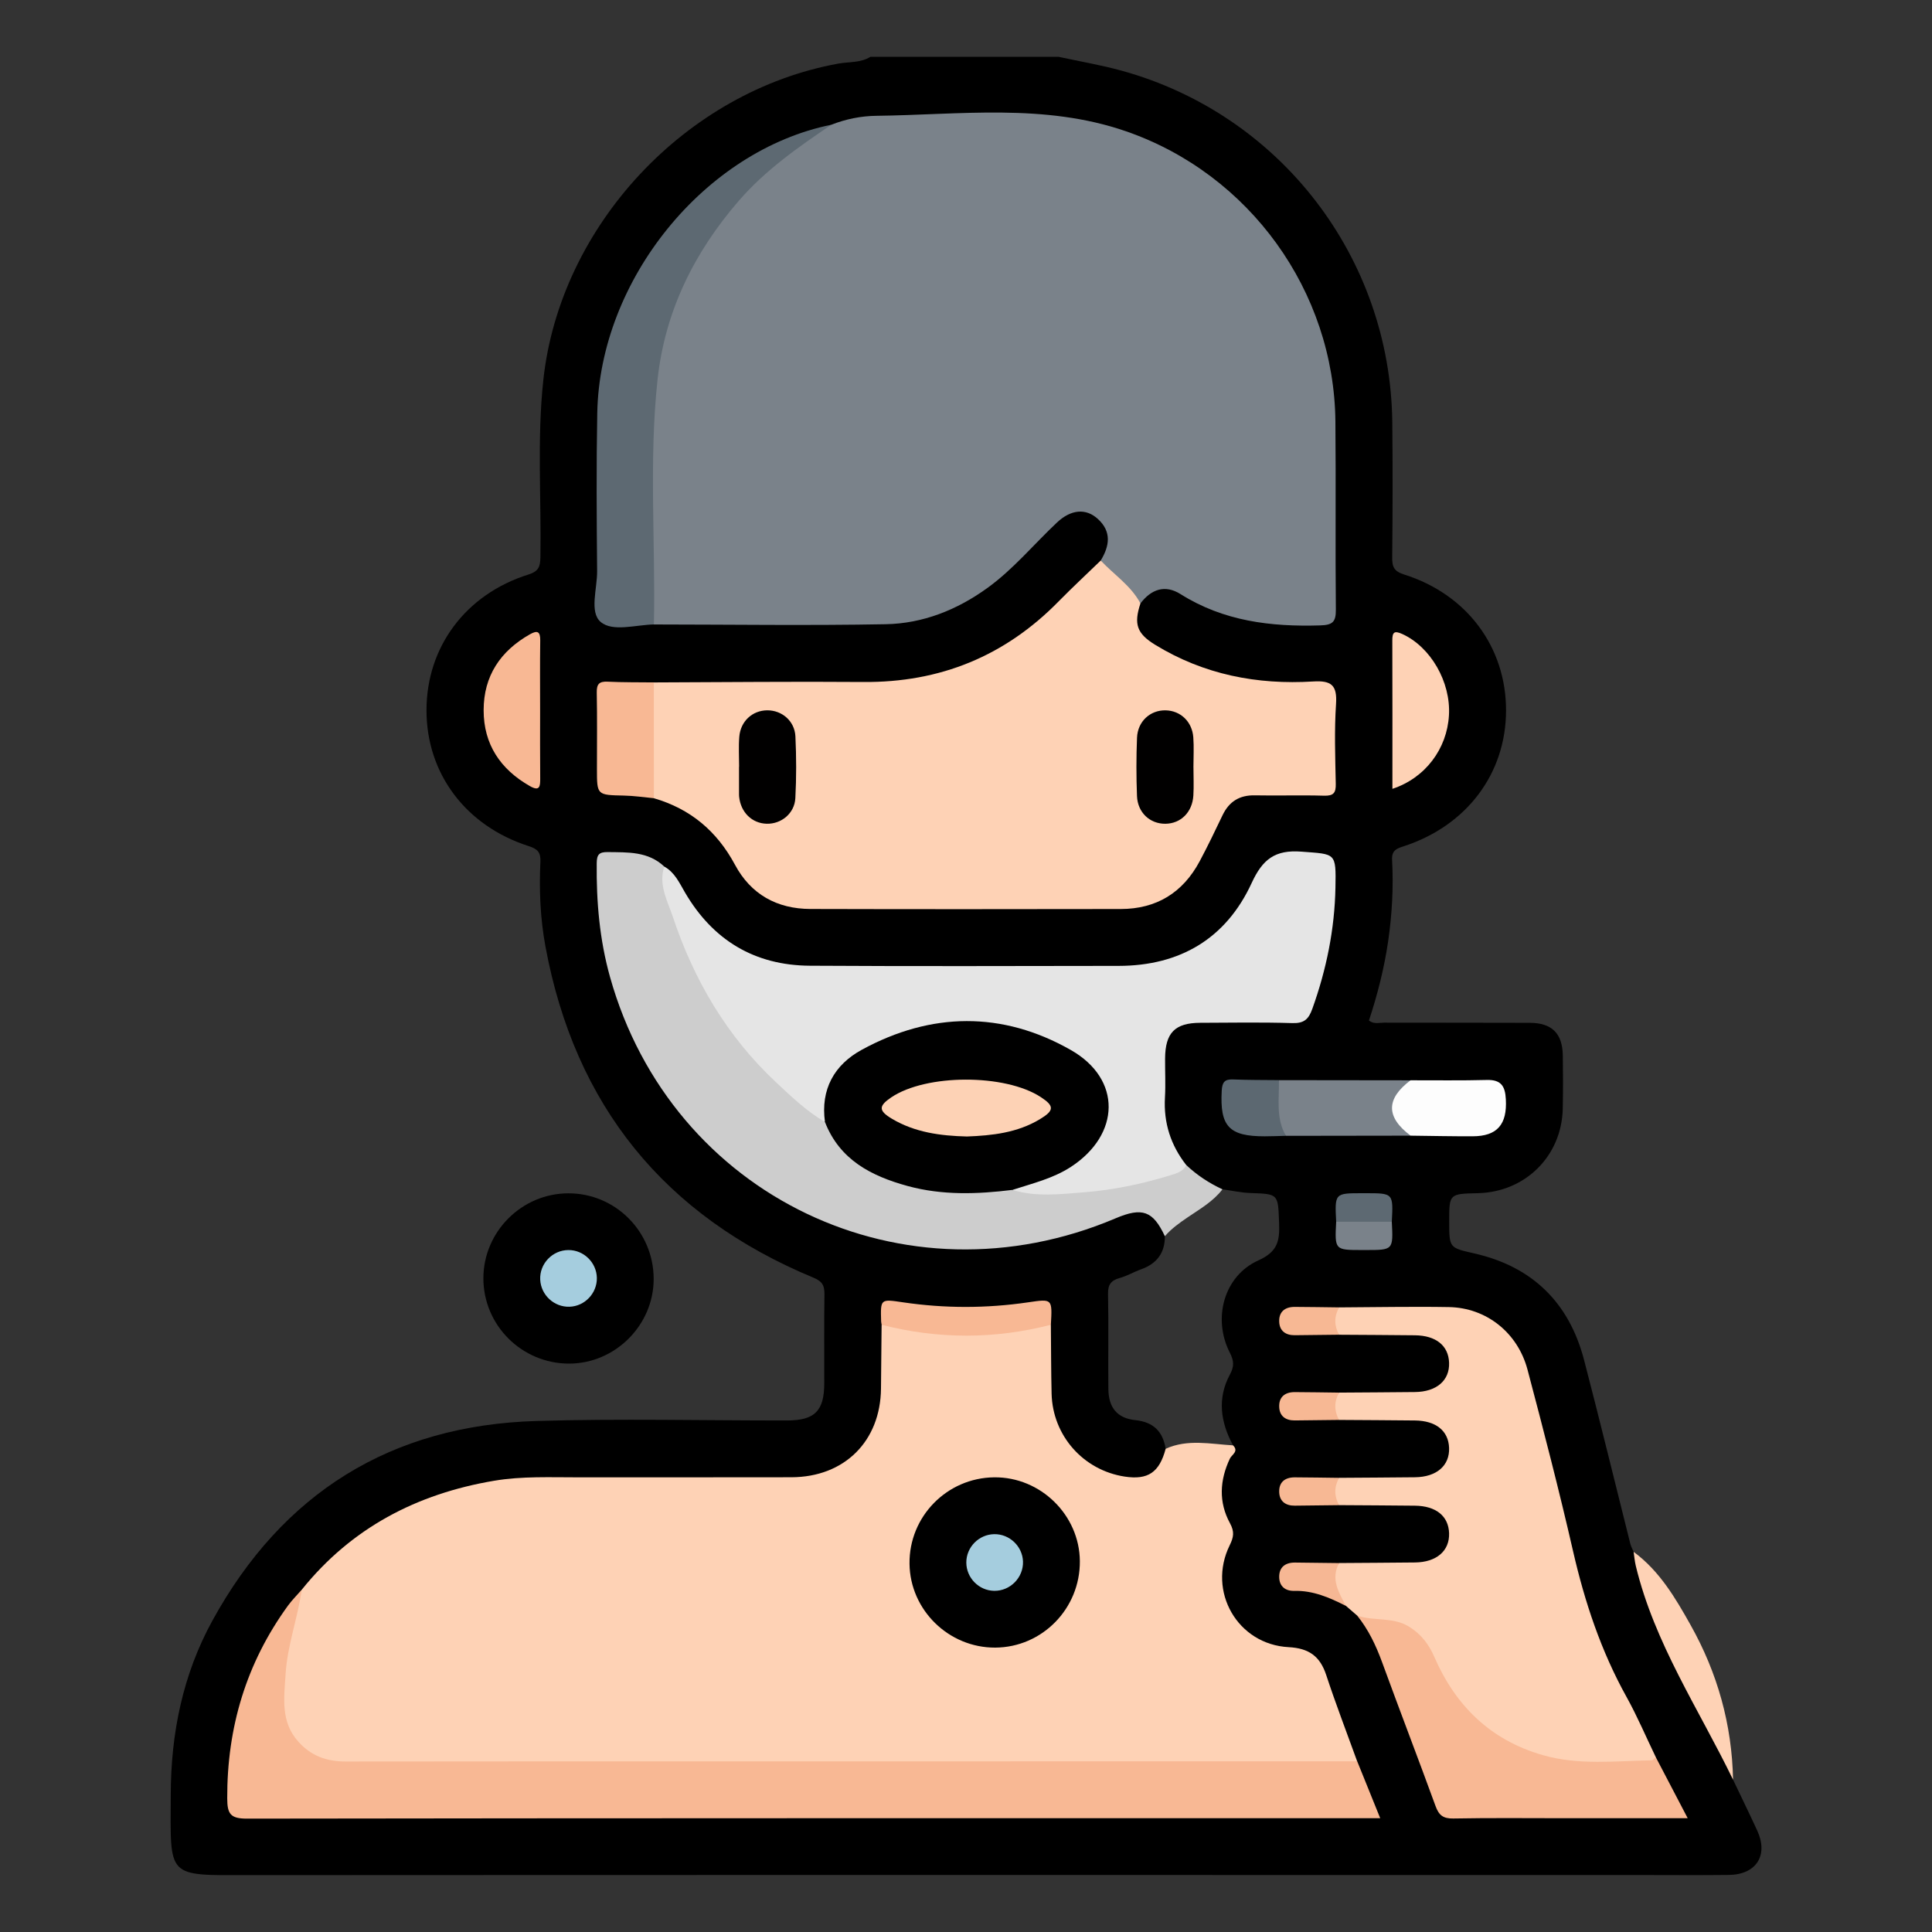 <?xml version="1.0" encoding="utf-8"?>
<!-- Generator: Adobe Illustrator 16.0.2, SVG Export Plug-In . SVG Version: 6.00 Build 0)  -->
<!DOCTYPE svg PUBLIC "-//W3C//DTD SVG 1.1 Tiny//EN" "http://www.w3.org/Graphics/SVG/1.1/DTD/svg11-tiny.dtd">
<svg version="1.1" baseProfile="tiny" id="Layer_1" xmlns="http://www.w3.org/2000/svg" xmlns:xlink="http://www.w3.org/1999/xlink"
	 x="0px" y="0px" width="85px" height="85px" viewBox="0 0 85 85" xml:space="preserve">
<rect x="0" y="0" width="85" height="85" fill="#333333" stroke="none"/>
<g>
	<path fill-rule="evenodd" d="M77.313,80.543c-0.346-0.753-0.711-1.496-1.066-2.244c-0.137-0.585-0.4-1.116-0.652-1.657
		c-1.225-2.628-2.873-5.069-3.514-7.956c-0.031-0.146-0.1-0.295-0.209-0.412c-0.049-0.118-0.113-0.232-0.145-0.355
		c-0.678-2.694-1.332-5.395-2.034-8.083c-0.654-2.511-2.26-4.099-4.801-4.684c-1.125-0.259-1.133-0.226-1.133-1.413
		c0-1.216,0-1.216,1.258-1.244c2.092-0.047,3.693-1.635,3.738-3.72c0.016-0.78,0.014-1.562,0.002-2.343
		c-0.016-0.964-0.479-1.428-1.449-1.432c-2.135-0.01-4.27-0.001-6.404-0.008c-0.217-0.001-0.453,0.08-0.676-0.092
		c0.377-1.142,0.67-2.298,0.844-3.481c0.172-1.187,0.24-2.384,0.174-3.582c-0.023-0.428,0.199-0.503,0.512-0.605
		c2.773-0.903,4.5-3.201,4.502-5.975c0.004-2.784-1.721-5.111-4.482-5.98c-0.438-0.138-0.533-0.331-0.527-0.753
		c0.021-1.978,0.025-3.958,0.004-5.936c-0.076-7.25-4.925-13.555-11.913-15.48c-0.91-0.25-1.844-0.408-2.767-0.608
		c-2.76,0-5.522,0-8.281,0c-0.431,0.27-0.936,0.213-1.404,0.297c-6.72,1.215-12.255,7.142-12.986,13.922
		c-0.28,2.597-0.085,5.202-0.128,7.803c-0.008,0.417-0.086,0.616-0.526,0.754c-2.764,0.868-4.488,3.191-4.486,5.978
		c0.001,2.779,1.726,5.084,4.498,5.972c0.376,0.121,0.534,0.262,0.514,0.684c-0.059,1.25-0.007,2.501,0.222,3.734
		c1.295,6.991,5.236,11.853,11.802,14.573c0.4,0.166,0.477,0.366,0.472,0.744c-0.019,1.302-0.004,2.603-0.008,3.904
		c-0.003,1.215-0.42,1.629-1.646,1.63c-3.67,0.003-7.344-0.086-11.012,0.022c-6.411,0.188-11.182,3.171-14.264,8.789
		c-1.3,2.37-1.823,4.951-1.83,7.651c-0.01,3.704-0.222,3.544,3.495,3.541c20.411-0.012,40.822-0.005,61.234-0.005
		c1.275,0,2.551,0.012,3.826-0.004C77.269,82.474,77.81,81.626,77.313,80.543z M55.364,55.452c-1.516,0.68-2.025,2.553-1.258,4.058
		c0.186,0.364,0.201,0.598,0.004,0.967c-0.563,1.045-0.412,2.097,0.139,3.113c-0.975,0.337-1.979,0.069-2.965,0.151
		c-0.123-0.761-0.535-1.177-1.333-1.261c-0.794-0.083-1.177-0.545-1.187-1.359c-0.014-1.397,0.014-2.796-0.015-4.193
		c-0.009-0.415,0.138-0.598,0.519-0.703c0.321-0.089,0.616-0.267,0.932-0.379c0.689-0.247,1.055-0.716,1.049-1.457
		c0.061-0.188-0.037-0.448,0.197-0.557c0.85-0.395,1.471-1.142,2.338-1.507c0.408,0.057,0.816,0.148,1.227,0.163
		c1.25,0.044,1.215,0.034,1.264,1.327C56.304,54.583,56.22,55.068,55.364,55.452z"/>
	<path fill-rule="evenodd" d="M24.994,52.501c2.076-0.009,3.764,1.681,3.765,3.767c0.001,2.031-1.694,3.726-3.725,3.725
		c-2.083-0.001-3.775-1.693-3.767-3.767C21.275,54.187,22.955,52.509,24.994,52.501z"/>
	<path fill-rule="evenodd" fill="#FED2B5" d="M76.247,78.299c-1.504-3.104-3.461-6.003-4.281-9.417
		c-0.047-0.199-0.063-0.405-0.094-0.608c1.137,0.837,1.838,2.026,2.506,3.219C75.562,73.599,76.2,75.871,76.247,78.299z"/>
	<path fill-rule="evenodd" fill="#7A828A" d="M36.576,5.488c0.637-0.251,1.309-0.385,1.98-0.393
		c3.677-0.043,7.392-0.562,10.984,0.681c5.437,1.88,9.157,7.037,9.212,12.768c0.027,2.758-0.008,5.517,0.02,8.275
		c0.006,0.548-0.146,0.68-0.691,0.696c-2.172,0.066-4.25-0.185-6.141-1.376c-0.682-0.43-1.291-0.218-1.766,0.41
		c-0.619-0.595-1.318-1.117-1.748-1.887c0.389-0.638,0.49-1.266-0.121-1.827c-0.528-0.487-1.188-0.425-1.802,0.153
		c-1.02,0.959-1.915,2.051-3.059,2.878c-1.336,0.967-2.84,1.567-4.477,1.597c-3.399,0.063-6.8,0.014-10.2,0.011
		c-0.268-0.275-0.221-0.626-0.221-0.959c-0.005-2.811-0.088-5.624,0.019-8.431c0.141-3.693,1.499-6.934,4.036-9.652
		C33.745,7.206,34.982,6.107,36.576,5.488z"/>
	<path fill-rule="evenodd" fill="#FED2B5" d="M46.234,58.285c0.01,1.01,0.008,2.021,0.032,3.033
		c0.046,1.846,1.397,3.368,3.217,3.646c1.025,0.155,1.525-0.184,1.801-1.223c0.967-0.44,1.971-0.209,2.965-0.151
		c0.266,0.265-0.057,0.409-0.139,0.582c-0.451,0.954-0.5,1.919,0.004,2.843c0.205,0.379,0.162,0.615-0.014,0.974
		c-0.994,2.023,0.346,4.362,2.596,4.479c0.887,0.047,1.379,0.396,1.652,1.226c0.42,1.276,0.905,2.532,1.362,3.797
		c-0.422,0.371-0.938,0.248-1.419,0.248c-12.099,0.007-24.198,0.006-36.296,0.006c-2.16,0-4.32,0.009-6.479-0.003
		c-2.233-0.013-3.336-1.123-3.236-3.346c0.069-1.534,0.241-3.063,0.994-4.453c2.184-2.72,5.058-4.22,8.459-4.795
		c1.238-0.209,2.486-0.149,3.732-0.151c3.119-0.005,6.238,0.005,9.356-0.004c2.332-0.007,3.916-1.586,3.939-3.902
		c0.01-0.935,0.019-1.869,0.027-2.804c0.52-0.207,1.025,0.016,1.523,0.086c1.731,0.245,3.448,0.167,5.164-0.118
		C45.729,58.212,45.986,58.156,46.234,58.285z"/>
	<path fill-rule="evenodd" fill="#FED2B5" d="M48.427,24.661c0.586,0.625,1.332,1.104,1.748,1.887
		c-0.303,0.917-0.156,1.328,0.654,1.824c2.137,1.307,4.48,1.762,6.945,1.61c0.805-0.05,1.061,0.167,1.006,0.991
		c-0.078,1.166-0.035,2.34-0.012,3.51c0.01,0.403-0.1,0.536-0.516,0.524c-1.014-0.03-2.029,0.005-3.043-0.015
		c-0.678-0.014-1.135,0.273-1.424,0.878c-0.324,0.679-0.65,1.358-1.004,2.021c-0.738,1.383-1.9,2.1-3.472,2.102
		C44.76,40,40.207,40.004,35.655,39.991c-1.468-0.004-2.62-0.64-3.319-1.945c-0.793-1.479-1.961-2.461-3.568-2.927
		c-0.414-1.698-0.407-3.396-0.003-5.095c3.071-0.009,6.141-0.044,9.212-0.019c3.381,0.029,6.243-1.14,8.606-3.554
		C47.184,25.839,47.813,25.257,48.427,24.661z"/>
	<path fill-rule="evenodd" fill="#E5E5E5" d="M29.225,38.125c0.459,0.253,0.662,0.713,0.909,1.135
		c1.229,2.106,3.067,3.213,5.5,3.228c4.527,0.028,9.056,0.013,13.582,0.007c2.702-0.004,4.726-1.202,5.853-3.649
		c0.482-1.046,1.029-1.467,2.193-1.377c1.51,0.116,1.521,0.028,1.492,1.579c-0.035,1.834-0.396,3.604-1.016,5.333
		c-0.164,0.46-0.363,0.646-0.875,0.631c-1.352-0.041-2.705-0.019-4.059-0.013c-1.113,0.005-1.537,0.44-1.545,1.57
		c-0.004,0.572,0.027,1.146-0.006,1.716c-0.064,1.116,0.254,2.1,0.938,2.974c0.035,0.371-0.24,0.505-0.506,0.592
		c-2.186,0.721-4.429,1.009-6.727,0.84c-0.156-0.012-0.302-0.069-0.413-0.188c-0.043-0.554,0.439-0.506,0.742-0.595
		c1.02-0.3,1.916-0.767,2.623-1.587c0.839-0.975,0.825-2.2-0.02-3.169c-1.251-1.437-2.963-1.746-4.703-1.928
		c-1.385-0.145-2.759,0.066-4.051,0.584c-1.463,0.587-2.662,1.444-2.703,3.24c-0.002,0.105-0.053,0.2-0.108,0.289
		c-0.335,0.203-0.538-0.08-0.743-0.236c-3.363-2.561-5.5-5.928-6.533-10.01C28.889,38.446,28.915,38.439,29.225,38.125z"/>
	<path fill-rule="evenodd" fill="#F8B894" d="M13.274,69.942c-0.176,1.252-0.633,2.45-0.71,3.722
		c-0.063,1.035-0.229,2.079,0.559,2.96c0.562,0.628,1.248,0.876,2.078,0.875c6.274-0.01,12.547-0.005,18.82-0.006
		c8.563,0,17.127-0.002,25.691-0.003c0.326,0.808,0.652,1.615,1.012,2.504c-0.381,0-0.639,0-0.895,0
		c-16.32,0-32.641-0.006-48.961,0.018c-0.734,0.002-0.869-0.211-0.871-0.895c-0.01-3.117,0.837-5.948,2.672-8.475
		C12.849,70.394,13.072,70.176,13.274,69.942z"/>
	<path fill-rule="evenodd" fill="#FED2B5" d="M58.915,57.52c1.61-0.007,3.22-0.042,4.831-0.014c1.641,0.029,3.025,1.118,3.459,2.755
		c0.703,2.656,1.393,5.317,2.006,7.995c0.514,2.238,1.229,4.384,2.347,6.397c0.477,0.858,0.861,1.767,1.289,2.651
		c0.049,0.371-0.258,0.368-0.459,0.369c-1.607,0.01-3.226,0.207-4.8-0.322c-1.973-0.663-3.438-1.902-4.377-3.764
		c-0.268-0.531-0.469-1.108-0.932-1.521c-0.398-0.358-0.863-0.585-1.406-0.6c-0.432-0.013-0.82-0.12-1.162-0.386
		c-0.166-0.143-0.33-0.285-0.496-0.428c-0.757-0.729-0.843-1.274-0.3-1.885c1.112-0.008,2.224-0.013,3.337-0.025
		c0.951-0.01,1.527-0.51,1.502-1.288c-0.025-0.753-0.576-1.2-1.502-1.21c-1.113-0.012-2.227-0.017-3.339-0.024
		c-0.492-0.401-0.492-0.802,0.002-1.202c1.112-0.008,2.224-0.013,3.337-0.025c0.951-0.01,1.529-0.51,1.502-1.288
		c-0.025-0.753-0.576-1.2-1.502-1.21c-1.113-0.012-2.227-0.017-3.339-0.024c-0.492-0.401-0.492-0.802,0.002-1.202
		c1.112-0.008,2.224-0.013,3.337-0.025c0.951-0.01,1.529-0.51,1.502-1.288c-0.025-0.753-0.576-1.199-1.502-1.209
		c-1.113-0.012-2.227-0.017-3.339-0.024C58.421,58.32,58.421,57.92,58.915,57.52z"/>
	<path fill-rule="evenodd" fill="#CDCDCD" d="M29.225,38.125c-0.266,0.802,0.148,1.521,0.379,2.215
		c0.922,2.773,2.377,5.251,4.525,7.263c0.675,0.632,1.353,1.286,2.166,1.76c0.111,0.004,0.201,0.052,0.256,0.146
		c1.248,2.151,3.351,2.587,5.573,2.771c0.672,0.056,1.341-0.033,2.009-0.104c0.156-0.017,0.307,0.038,0.412,0.174
		c1.04,0.323,2.115,0.186,3.155,0.105c1.28-0.099,2.556-0.367,3.795-0.749c0.273-0.085,0.553-0.16,0.697-0.448
		c0.471,0.445,1.004,0.796,1.592,1.067c-0.414,0.538-0.998,0.869-1.543,1.24c-0.359,0.245-0.707,0.493-0.992,0.823
		c-0.521-1.114-0.992-1.286-2.166-0.788c-9.289,3.944-19.533-0.944-22.244-10.614c-0.461-1.642-0.605-3.319-0.586-5.019
		c0.005-0.376,0.113-0.484,0.485-0.479C27.624,37.501,28.513,37.452,29.225,38.125z"/>
	<path fill-rule="evenodd" fill="#5D6972" d="M36.576,5.488c-1.461,0.988-2.904,1.997-4.07,3.344
		c-1.971,2.276-3.255,4.876-3.578,7.882c-0.384,3.577-0.084,7.172-0.159,10.759c-0.801,0.016-1.815,0.339-2.342-0.11
		c-0.506-0.432-0.148-1.47-0.156-2.239c-0.021-2.315-0.037-4.632,0.006-6.947C26.384,12.297,31.01,6.616,36.576,5.488z"/>
	<path fill-rule="evenodd" fill="#F8B894" d="M59.711,71.081c0.752,0.256,1.596,0.037,2.322,0.51
		c0.51,0.332,0.836,0.763,1.066,1.296c0.941,2.165,2.477,3.672,4.781,4.332c1.578,0.453,3.188,0.255,4.788,0.228
		c0.061-0.001,0.119-0.092,0.178-0.142c0.451,0.863,0.902,1.726,1.406,2.689c-1.857,0-3.59,0-5.321,0
		c-1.664,0-3.33-0.019-4.992,0.012c-0.443,0.008-0.633-0.14-0.779-0.542c-0.773-2.119-1.584-4.225-2.357-6.343
		C60.533,72.385,60.203,71.692,59.711,71.081z"/>
	<path fill-rule="evenodd" fill="#7A828A" d="M62.061,49.964c-1.83,0.002-3.657,0.005-5.485,0.008
		c-0.611-0.573-0.734-1.56-0.309-2.45c1.932,0.002,3.862,0.005,5.792,0.007c0.014,0.179-0.123,0.272-0.219,0.392
		c-0.512,0.644-0.512,1.009,0,1.652C61.936,49.691,62.072,49.785,62.061,49.964z"/>
	<path fill-rule="evenodd" fill="#F8B894" d="M23.763,31.289c0,0.985-0.006,1.971,0.004,2.956c0.002,0.344-0.015,0.591-0.456,0.339
		c-1.297-0.739-2.035-1.839-2.033-3.341c0.001-1.501,0.737-2.603,2.039-3.338c0.327-0.185,0.456-0.121,0.451,0.272
		C23.753,29.214,23.763,30.252,23.763,31.289z"/>
	<path fill-rule="evenodd" fill="#FED2B5" d="M61.26,34.706c0-2.215,0.004-4.368-0.004-6.521c-0.002-0.37,0.082-0.453,0.441-0.29
		c1.24,0.565,2.137,2.102,2.051,3.573C63.664,32.946,62.707,34.228,61.26,34.706z"/>
	<path fill-rule="evenodd" fill="#F8B894" d="M28.765,30.023c0.001,1.699,0.001,3.397,0.003,5.095
		c-0.439-0.041-0.876-0.107-1.316-0.116c-1.189-0.026-1.189-0.016-1.189-1.17c0-1.12,0.014-2.24-0.008-3.359
		c-0.008-0.374,0.104-0.501,0.481-0.482C27.411,30.024,28.089,30.015,28.765,30.023z"/>
	<path fill-rule="evenodd" fill="#FDFDFD" d="M62.061,49.964c-1.09-0.816-1.09-1.62-0.002-2.436
		c1.117-0.002,2.236,0.016,3.354-0.014c0.627-0.017,0.809,0.27,0.838,0.854c0.059,1.096-0.373,1.621-1.459,1.624
		C63.881,49.995,62.971,49.975,62.061,49.964z"/>
	<path fill-rule="evenodd" fill="#F8B894" d="M46.234,58.285c-2.482,0.638-4.963,0.636-7.445,0.001
		c-0.008-0.051-0.021-0.102-0.023-0.153c-0.029-0.995-0.031-0.983,0.961-0.837c1.833,0.271,3.67,0.27,5.504,0.001
		C46.301,57.141,46.299,57.129,46.234,58.285z"/>
	<path fill-rule="evenodd" fill="#5C6871" d="M56.267,47.521c0.018,0.826-0.145,1.677,0.309,2.45
		c-0.313,0.008-0.623,0.022-0.934,0.022c-1.574,0.002-1.977-0.44-1.891-2.006c0.021-0.361,0.117-0.512,0.494-0.496
		C54.919,47.519,55.593,47.514,56.267,47.521z"/>
	<path fill-rule="evenodd" fill="#F6B794" d="M58.915,68.769c-0.381,0.705-0.014,1.292,0.3,1.885
		c-0.716-0.364-1.442-0.683-2.274-0.662c-0.396,0.01-0.654-0.204-0.662-0.601c-0.008-0.44,0.266-0.648,0.697-0.645
		C57.622,68.751,58.269,68.761,58.915,68.769z"/>
	<path fill-rule="evenodd" fill="#5D6972" d="M58.786,53.752c-0.064-1.256-0.064-1.256,1.146-1.256c0.053,0,0.104,0,0.154,0
		c1.213,0,1.213,0,1.148,1.256C60.418,54.116,59.602,54.116,58.786,53.752z"/>
	<path fill-rule="evenodd" fill="#7A828A" d="M58.786,53.752c0.815,0,1.632,0,2.448,0c0.064,1.244,0.064,1.244-1.148,1.244
		c-0.051,0-0.102,0-0.154,0C58.722,54.996,58.722,54.996,58.786,53.752z"/>
	<path fill-rule="evenodd" fill="#F7B894" d="M58.915,57.52c-0.223,0.4-0.221,0.802-0.002,1.202
		c-0.648,0.008-1.299,0.016-1.949,0.022c-0.398,0.004-0.666-0.187-0.684-0.585c-0.021-0.442,0.248-0.663,0.686-0.661
		C57.614,57.501,58.265,57.512,58.915,57.52z"/>
	<path fill-rule="evenodd" fill="#F7B894" d="M58.915,61.269c-0.223,0.4-0.221,0.802-0.002,1.202
		c-0.648,0.008-1.299,0.016-1.949,0.022c-0.398,0.004-0.666-0.187-0.684-0.585c-0.021-0.442,0.248-0.663,0.686-0.661
		C57.616,61.25,58.265,61.261,58.915,61.269z"/>
	<path fill-rule="evenodd" fill="#F7B894" d="M58.915,65.019c-0.223,0.4-0.221,0.802-0.002,1.202
		c-0.648,0.008-1.299,0.016-1.949,0.022c-0.398,0.004-0.666-0.187-0.684-0.585c-0.021-0.442,0.248-0.663,0.686-0.661
		C57.614,65,58.265,65.011,58.915,65.019z"/>
	<path fill-rule="evenodd" fill="#A5CDDE" d="M25.054,57.491c-0.674,0.021-1.252-0.512-1.287-1.187
		c-0.036-0.703,0.537-1.306,1.244-1.307c0.674-0.002,1.236,0.551,1.248,1.225C26.271,56.897,25.728,57.471,25.054,57.491z"/>
	<path fill-rule="evenodd" d="M43.783,72.488c-2.043,0.008-3.743-1.653-3.768-3.686c-0.027-2.078,1.646-3.785,3.728-3.806
		c2.036-0.02,3.749,1.657,3.766,3.685C47.527,70.768,45.852,72.479,43.783,72.488z"/>
	<path fill-rule="evenodd" fill="#010000" d="M32.518,33.734c0-0.44-0.028-0.883,0.008-1.321c0.055-0.683,0.58-1.158,1.229-1.162
		c0.645-0.004,1.207,0.469,1.24,1.147c0.043,0.905,0.045,1.814-0.003,2.719c-0.036,0.671-0.62,1.142-1.262,1.124
		c-0.646-0.017-1.139-0.5-1.211-1.187c-0.006-0.052-0.005-0.104-0.005-0.155c-0.001-0.389,0-0.777,0-1.166
		C32.514,33.734,32.516,33.734,32.518,33.734z"/>
	<path fill-rule="evenodd" fill="#010000" d="M52.507,33.754c0,0.415,0.021,0.83-0.004,1.243c-0.043,0.737-0.553,1.238-1.23,1.245
		c-0.68,0.007-1.223-0.491-1.25-1.221c-0.033-0.854-0.034-1.71,0.001-2.564c0.03-0.726,0.585-1.22,1.263-1.205
		c0.648,0.015,1.16,0.493,1.213,1.182c0.033,0.438,0.006,0.88,0.006,1.321H52.507z"/>
	<path fill-rule="evenodd" d="M44.545,52.35c-1.548,0.192-3.092,0.245-4.614-0.171c-1.597-0.437-2.988-1.149-3.636-2.815
		c-0.199-1.437,0.41-2.519,1.621-3.179c3.048-1.663,6.184-1.704,9.196,0.011c2.253,1.282,2.183,3.719,0.005,5.141
		C46.325,51.852,45.423,52.065,44.545,52.35z"/>
	<path fill-rule="evenodd" fill="#A5CDDE" d="M43.74,67.497c0.675-0.012,1.247,0.534,1.268,1.206
		c0.021,0.703-0.563,1.297-1.267,1.287c-0.674-0.009-1.226-0.57-1.227-1.246C42.513,68.069,43.066,67.508,43.74,67.497z"/>
	<path fill-rule="evenodd" fill="#FDD2B5" d="M42.541,50.001c-1.166-0.029-2.293-0.179-3.303-0.782
		c-0.593-0.354-0.585-0.561-0.028-0.938c1.532-1.036,5.005-1.044,6.58-0.014c0.602,0.394,0.6,0.59-0.045,0.977
		C44.755,49.838,43.65,49.96,42.541,50.001z"/>
</g>
</svg>

